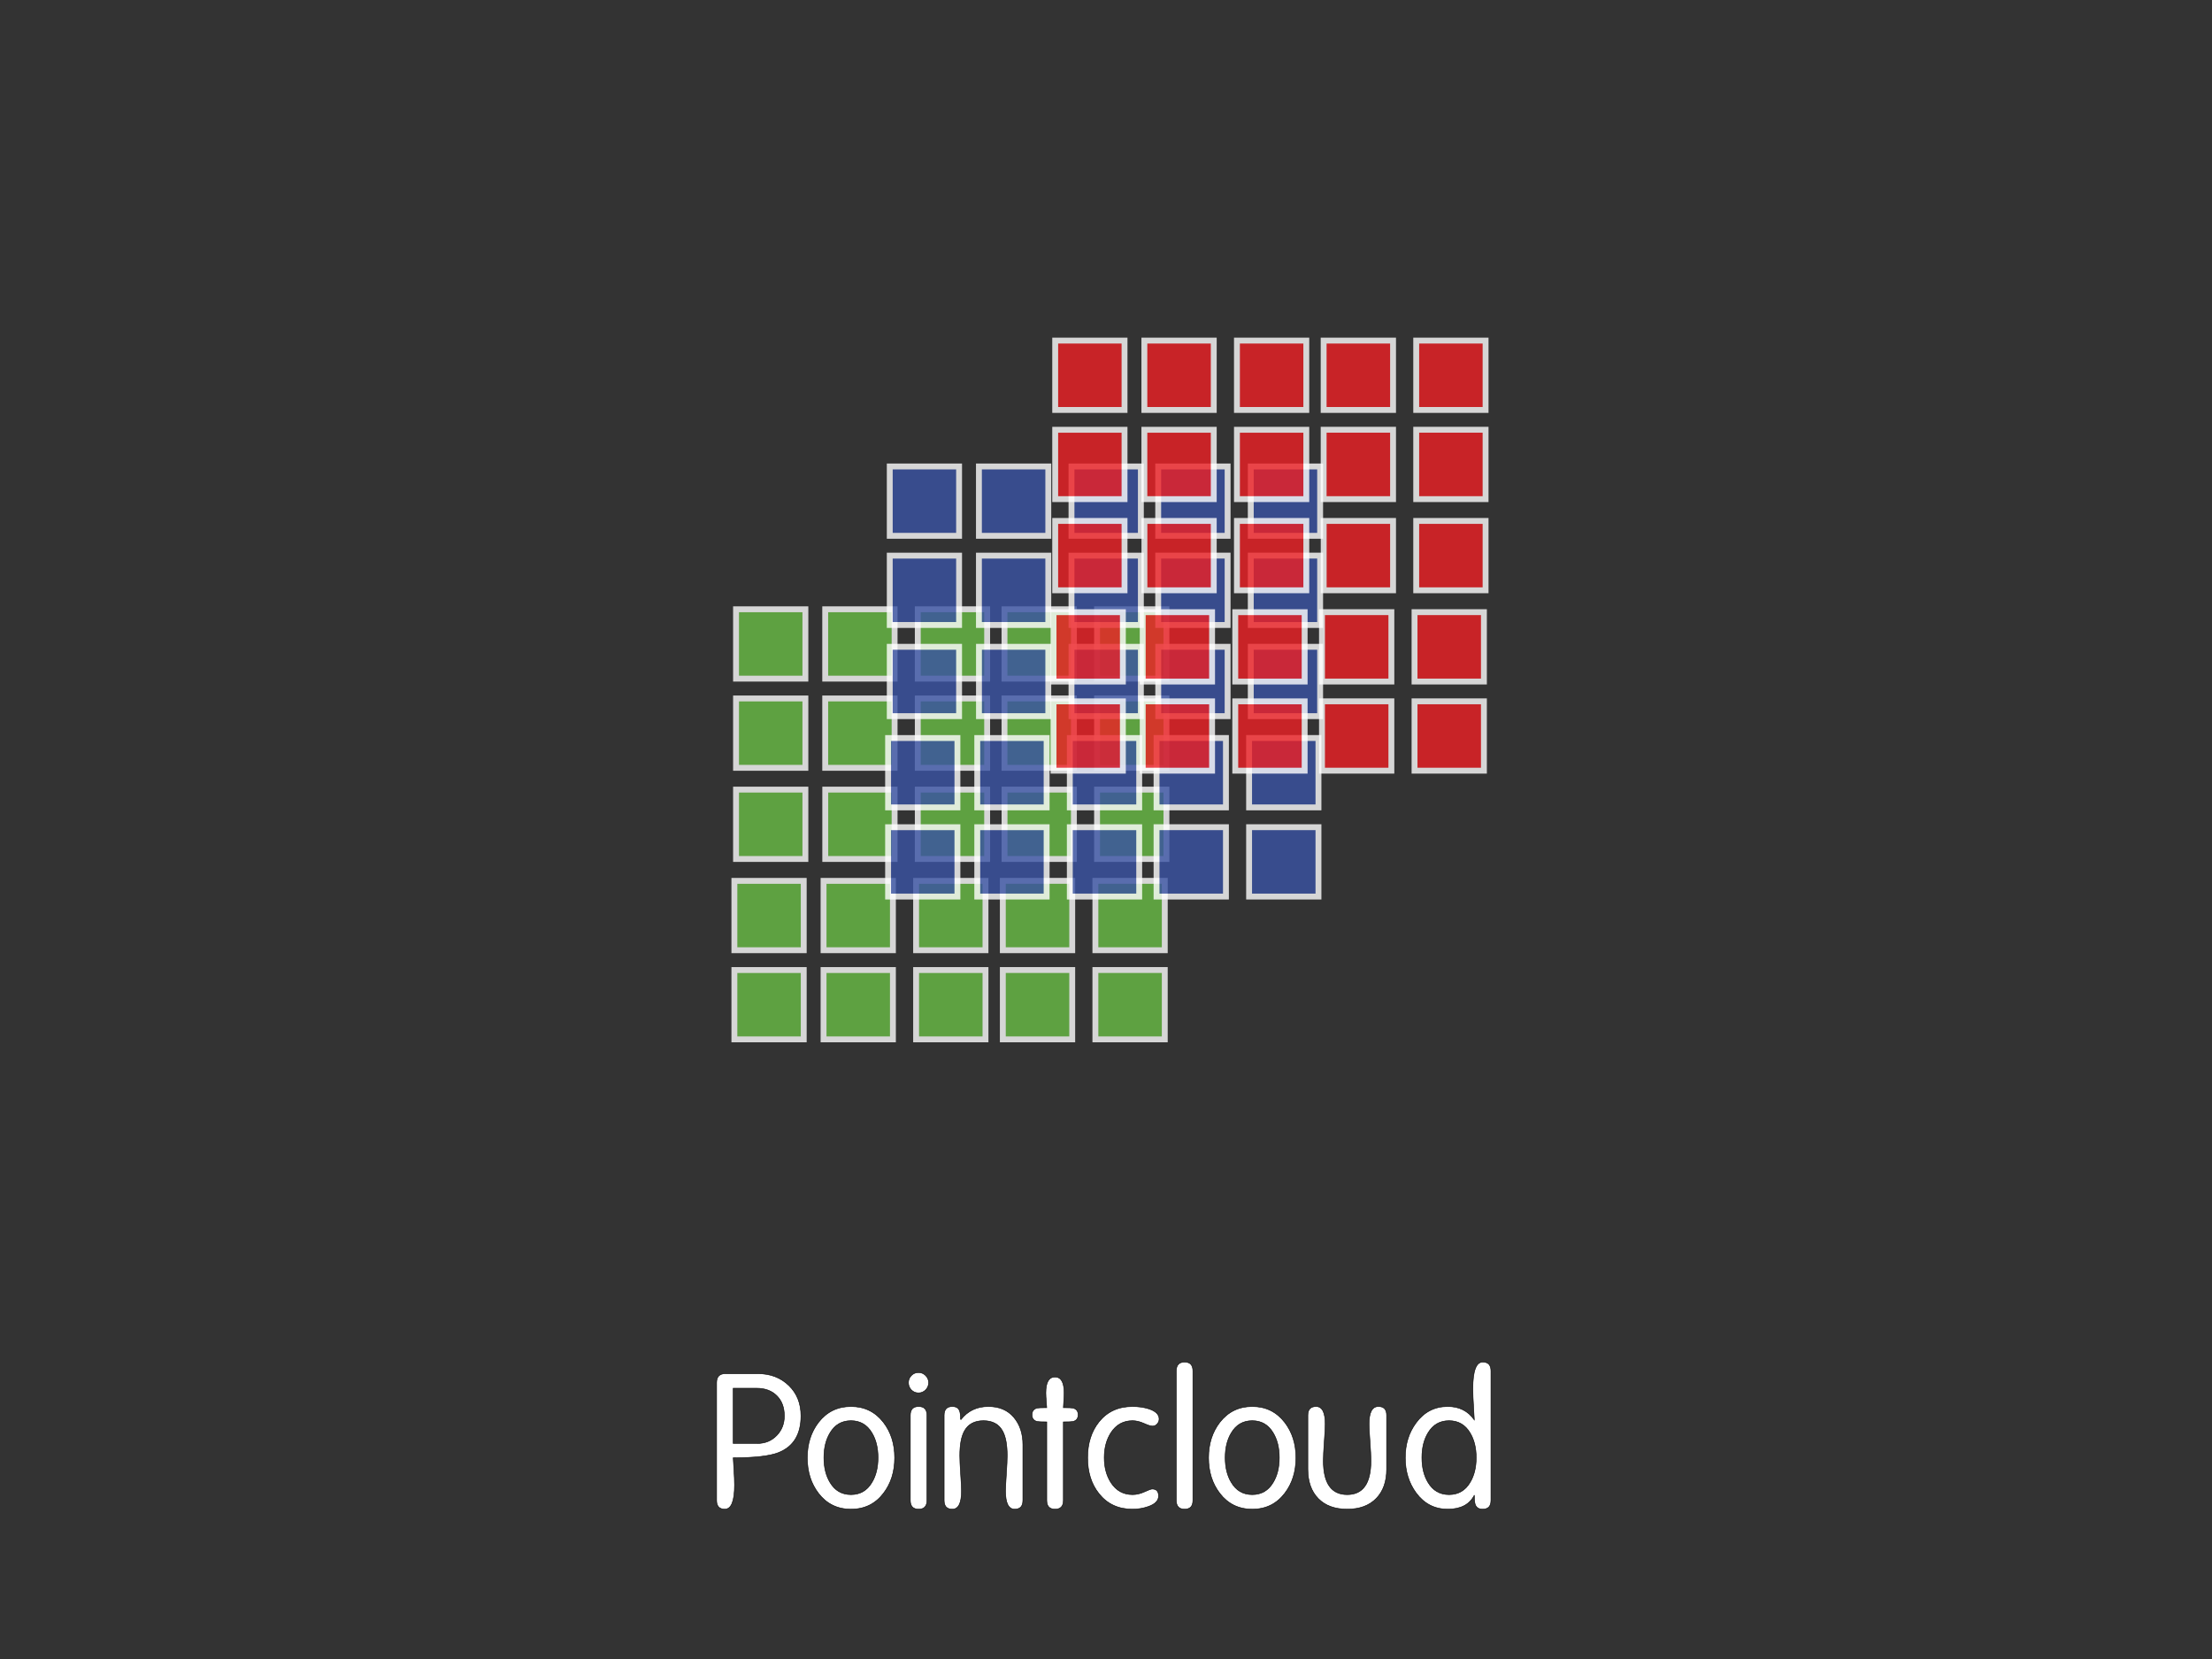 <?xml version="1.0" encoding="utf-8"?>
<!-- Generator: Adobe Illustrator 16.0.0, SVG Export Plug-In . SVG Version: 6.00 Build 0)  -->
<!DOCTYPE svg PUBLIC "-//W3C//DTD SVG 1.1//EN" "http://www.w3.org/Graphics/SVG/1.1/DTD/svg11.dtd">
<svg version="1.1" id="main" xmlns="http://www.w3.org/2000/svg" xmlns:xlink="http://www.w3.org/1999/xlink" x="0px" y="0px"
	 width="320px" height="240px" viewBox="0 0 320 240" enable-background="new 0 0 320 240" xml:space="preserve">
<rect x="0" y="0" width="320" height="240" fill="#333333" stroke="none"/>
<g>
	<g>
		<path fill="#FFFFFF" stroke="#000000" stroke-width="0.075" d="M115.871,204.833c0,2.667-1.077,4.435-3.23,5.299
			c-1.275,0.505-3.465,0.758-6.57,0.758c0,0.126,0.031,0.662,0.095,1.608c0.062,0.946,0.095,1.727,0.095,2.338
			c0,2.326-0.469,3.488-1.404,3.488c-0.793,0-1.188-0.424-1.188-1.271v-17.033c0-0.865,0.423-1.298,1.27-1.298h4.698
			c1.799,0,3.289,0.567,4.468,1.703S115.871,203.03,115.871,204.833z M113.469,204.838c0-1.22-0.362-2.193-1.086-2.919
			c-0.725-0.727-1.702-1.091-2.935-1.091h-3.378v7.992h3.484c1.126,0,2.06-0.381,2.801-1.145
			C113.098,206.914,113.469,205.969,113.469,204.838z"/>
		<path fill="#FFFFFF" stroke="#000000" stroke-width="0.075" d="M129.425,210.886c0,2.021-0.54,3.732-1.62,5.14
			c-1.17,1.533-2.736,2.299-4.697,2.299c-1.963,0-3.528-0.766-4.699-2.299c-1.079-1.407-1.619-3.119-1.619-5.14
			c0-2.002,0.54-3.706,1.619-5.112c1.188-1.533,2.754-2.299,4.699-2.299c1.943,0,3.51,0.766,4.697,2.299
			C128.885,207.18,129.425,208.884,129.425,210.886z M127.021,210.873c0-1.423-0.295-2.619-0.885-3.592
			c-0.697-1.17-1.707-1.755-3.029-1.755c-1.324,0-2.334,0.585-3.03,1.755c-0.591,0.973-0.886,2.169-0.886,3.592
			c0,1.421,0.295,2.618,0.886,3.59c0.696,1.17,1.706,1.756,3.03,1.756c1.322,0,2.332-0.586,3.029-1.756
			C126.727,213.491,127.021,212.294,127.021,210.873z"/>
		<path fill="#FFFFFF" stroke="#000000" stroke-width="0.075" d="M134.339,200.018c0,0.415-0.145,0.766-0.433,1.054
			c-0.287,0.288-0.63,0.433-1.025,0.433c-0.414,0-0.761-0.145-1.039-0.433c-0.279-0.288-0.419-0.639-0.419-1.054
			c0-0.395,0.14-0.737,0.419-1.025c0.278-0.287,0.625-0.432,1.039-0.432c0.396,0,0.738,0.145,1.025,0.432
			C134.194,199.28,134.339,199.623,134.339,200.018z M134.096,217.054c0,0.847-0.4,1.271-1.201,1.271s-1.202-0.424-1.202-1.271
			v-12.309c0-0.847,0.401-1.271,1.202-1.271s1.201,0.424,1.201,1.271V217.054z"/>
		<path fill="#FFFFFF" stroke="#000000" stroke-width="0.075" d="M147.974,217.054c0,0.847-0.396,1.271-1.188,1.271
			c-0.882,0-1.323-0.875-1.323-2.624c0-0.47,0.041-1.29,0.122-2.463c0.081-1.172,0.121-2.056,0.121-2.651
			c0-1.569-0.216-2.75-0.648-3.544c-0.539-1.01-1.467-1.516-2.78-1.516c-1.314,0-2.241,0.506-2.78,1.516
			c-0.433,0.794-0.648,1.975-0.648,3.544c0,0.596,0.04,1.479,0.121,2.651c0.081,1.173,0.122,1.993,0.122,2.463
			c0,1.749-0.441,2.624-1.323,2.624c-0.793,0-1.188-0.424-1.188-1.271v-12.309c0-0.847,0.396-1.271,1.188-1.271
			c0.521,0,0.864,0.198,1.025,0.594c0.108,0.234,0.162,0.648,0.162,1.242l0.055,0.054c0.989-1.26,2.312-1.89,3.969-1.89
			c1.566,0,2.79,0.519,3.672,1.556c0.882,1.036,1.323,2.357,1.323,3.962V217.054z"/>
		<path fill="#FFFFFF" stroke="#000000" stroke-width="0.075" d="M155.966,204.67c0,0.522-0.249,0.848-0.747,0.974
			c-0.16,0.036-0.622,0.054-1.387,0.054v11.356c0,0.847-0.4,1.271-1.201,1.271s-1.201-0.424-1.201-1.271v-11.356
			c-0.765,0-1.228-0.018-1.387-0.054c-0.498-0.126-0.746-0.451-0.746-0.974s0.248-0.847,0.746-0.974
			c0.159-0.036,0.622-0.054,1.387-0.054c0-0.108-0.023-0.41-0.068-0.906c-0.044-0.495-0.066-0.905-0.066-1.23
			c0-1.531,0.44-2.298,1.322-2.298s1.323,0.767,1.323,2.298c0,0.325-0.019,0.735-0.054,1.23c-0.037,0.496-0.055,0.798-0.055,0.906
			c0.765,0,1.227,0.018,1.387,0.054C155.717,203.823,155.966,204.147,155.966,204.67z"/>
		<path fill="#FFFFFF" stroke="#000000" stroke-width="0.075" d="M167.684,205.283c0,0.27-0.095,0.509-0.282,0.716
			c-0.188,0.206-0.417,0.311-0.687,0.311c-0.233,0-0.642-0.13-1.225-0.392c-0.583-0.261-1.135-0.392-1.654-0.392
			c-1.328,0-2.368,0.576-3.122,1.728c-0.646,1.008-0.969,2.215-0.969,3.619c0,1.403,0.323,2.609,0.969,3.617
			c0.754,1.152,1.794,1.729,3.122,1.729c0.573,0,1.152-0.136,1.734-0.405c0.584-0.271,0.955-0.405,1.117-0.405
			c0.609,0,0.915,0.336,0.915,1.008c0,0.674-0.495,1.182-1.485,1.526c-0.72,0.255-1.484,0.382-2.295,0.382
			c-2.034,0-3.645-0.748-4.833-2.245c-1.098-1.37-1.646-3.102-1.646-5.193s0.549-3.823,1.646-5.193
			c1.188-1.479,2.799-2.218,4.833-2.218c0.846,0,1.62,0.107,2.322,0.323C167.17,204.123,167.684,204.617,167.684,205.283z"/>
		<path fill="#FFFFFF" stroke="#000000" stroke-width="0.075" d="M172.57,217.052c0,0.849-0.4,1.272-1.201,1.272
			s-1.201-0.424-1.201-1.272v-18.704c0-0.866,0.4-1.3,1.201-1.3s1.201,0.434,1.201,1.3V217.052z"/>
		<path fill="#FFFFFF" stroke="#000000" stroke-width="0.075" d="M187.475,210.886c0,2.021-0.541,3.732-1.62,5.14
			c-1.171,1.533-2.736,2.299-4.698,2.299s-3.527-0.766-4.698-2.299c-1.079-1.407-1.62-3.119-1.62-5.14
			c0-2.002,0.541-3.706,1.62-5.112c1.188-1.533,2.754-2.299,4.698-2.299s3.51,0.766,4.698,2.299
			C186.934,207.18,187.475,208.884,187.475,210.886z M185.071,210.873c0-1.423-0.295-2.619-0.886-3.592
			c-0.696-1.17-1.706-1.755-3.029-1.755s-2.333,0.585-3.029,1.755c-0.591,0.973-0.886,2.169-0.886,3.592
			c0,1.421,0.295,2.618,0.886,3.59c0.696,1.17,1.706,1.756,3.029,1.756s2.333-0.586,3.029-1.756
			C184.776,213.491,185.071,212.294,185.071,210.873z"/>
		<path fill="#FFFFFF" stroke="#000000" stroke-width="0.075" d="M200.596,212.536c0,1.803-0.504,3.219-1.512,4.246
			c-1.008,1.028-2.402,1.542-4.185,1.542c-1.801,0-3.199-0.514-4.198-1.542c-0.999-1.027-1.499-2.443-1.499-4.246v-7.791
			c0-0.847,0.396-1.271,1.188-1.271c0.882,0,1.322,0.846,1.322,2.537c0,0.486-0.045,1.337-0.135,2.553
			c-0.09,1.215-0.135,2.137-0.135,2.767c0,3.259,1.151,4.888,3.456,4.888c2.286,0,3.429-1.629,3.429-4.888
			c0-0.63-0.045-1.552-0.135-2.767c-0.091-1.216-0.135-2.066-0.135-2.553c0-1.691,0.449-2.537,1.35-2.537
			c0.792,0,1.188,0.424,1.188,1.271V212.536z"/>
		<path fill="#FFFFFF" stroke="#000000" stroke-width="0.075" d="M215.689,217.052c0,0.849-0.401,1.272-1.201,1.272
			c-0.547,0-0.902-0.219-1.065-0.657c-0.092-0.236-0.137-0.692-0.137-1.368c-0.687,1.35-1.968,2.025-3.845,2.025
			c-1.895,0-3.42-0.784-4.575-2.354c-1.047-1.424-1.57-3.119-1.57-5.085s0.523-3.651,1.57-5.058
			c1.155-1.569,2.681-2.354,4.575-2.354c1.66,0,2.941,0.648,3.845,1.943c0-0.126-0.036-0.73-0.108-1.814
			c-0.072-1.083-0.107-1.986-0.107-2.709c0-2.564,0.477-3.847,1.431-3.847c0.792,0,1.188,0.434,1.188,1.3V217.052z M213.557,210.873
			c0-1.423-0.297-2.619-0.889-3.592c-0.699-1.17-1.713-1.755-3.041-1.755c-1.327,0-2.34,0.585-3.04,1.755
			c-0.593,0.973-0.888,2.169-0.888,3.592c0,1.421,0.295,2.618,0.888,3.59c0.7,1.17,1.713,1.756,3.04,1.756
			c1.328,0,2.342-0.586,3.041-1.756C213.26,213.491,213.557,212.294,213.557,210.873z"/>
	</g>
</g>
<g opacity="0.8">
	<rect x="119.38" y="88.142" fill="#69BD45" stroke="#FFFFFF" stroke-width="0.851" width="10.037" height="10.033"/>
	<rect x="119.38" y="101.043" fill="#69BD45" stroke="#FFFFFF" stroke-width="0.851" width="10.037" height="10.033"/>
	<rect x="106.48" y="101.043" fill="#69BD45" stroke="#FFFFFF" stroke-width="0.851" width="10.031" height="10.033"/>
	<rect x="106.48" y="88.142" fill="#69BD45" stroke="#FFFFFF" stroke-width="0.851" width="10.031" height="10.033"/>
	<rect x="106.48" y="114.229" fill="#69BD45" stroke="#FFFFFF" stroke-width="0.851" width="10.031" height="10.035"/>
	<rect x="119.387" y="114.229" fill="#69BD45" stroke="#FFFFFF" stroke-width="0.851" width="10.03" height="10.035"/>
	<rect x="132.772" y="88.142" fill="#69BD45" stroke="#FFFFFF" stroke-width="0.851" width="10.035" height="10.033"/>
	<rect x="132.772" y="101.043" fill="#69BD45" stroke="#FFFFFF" stroke-width="0.851" width="10.035" height="10.033"/>
	<rect x="132.772" y="114.229" fill="#69BD45" stroke="#FFFFFF" stroke-width="0.851" width="10.035" height="10.035"/>
	<rect x="119.14" y="127.431" fill="#69BD45" stroke="#FFFFFF" stroke-width="0.851" width="10.035" height="10.032"/>
	<rect x="119.14" y="140.332" fill="#69BD45" stroke="#FFFFFF" stroke-width="0.851" width="10.035" height="10.027"/>
	<rect x="106.24" y="140.332" fill="#69BD45" stroke="#FFFFFF" stroke-width="0.851" width="10.031" height="10.027"/>
	<rect x="106.24" y="127.431" fill="#69BD45" stroke="#FFFFFF" stroke-width="0.851" width="10.031" height="10.032"/>
	<rect x="132.529" y="127.431" fill="#69BD45" stroke="#FFFFFF" stroke-width="0.851" width="10.038" height="10.032"/>
	<rect x="132.529" y="140.332" fill="#69BD45" stroke="#FFFFFF" stroke-width="0.851" width="10.038" height="10.027"/>
	<rect x="145.315" y="88.142" fill="#69BD45" stroke="#FFFFFF" stroke-width="0.851" width="10.041" height="10.033"/>
	<rect x="145.315" y="101.039" fill="#69BD45" stroke="#FFFFFF" stroke-width="0.851" width="10.041" height="10.038"/>
	<rect x="145.322" y="114.229" fill="#69BD45" stroke="#FFFFFF" stroke-width="0.851" width="10.034" height="10.035"/>
	<rect x="158.707" y="88.142" fill="#69BD45" stroke="#FFFFFF" stroke-width="0.851" width="10.035" height="10.033"/>
	<rect x="158.707" y="101.039" fill="#69BD45" stroke="#FFFFFF" stroke-width="0.851" width="10.035" height="10.038"/>
	<rect x="158.707" y="114.229" fill="#69BD45" stroke="#FFFFFF" stroke-width="0.851" width="10.035" height="10.035"/>
	<rect x="145.074" y="127.427" fill="#69BD45" stroke="#FFFFFF" stroke-width="0.851" width="10.04" height="10.036"/>
	<rect x="145.074" y="140.328" fill="#69BD45" stroke="#FFFFFF" stroke-width="0.851" width="10.04" height="10.031"/>
	<rect x="158.465" y="127.427" fill="#69BD45" stroke="#FFFFFF" stroke-width="0.851" width="10.037" height="10.036"/>
	<rect x="158.465" y="140.328" fill="#69BD45" stroke="#FFFFFF" stroke-width="0.851" width="10.037" height="10.031"/>
</g>
<g opacity="0.8">
	<rect x="141.617" y="67.481" fill="#3953A4" stroke="#FFFFFF" stroke-width="0.851" width="10.036" height="10.032"/>
	<rect x="141.617" y="80.382" fill="#3953A4" stroke="#FFFFFF" stroke-width="0.851" width="10.036" height="10.032"/>
	<rect x="128.717" y="80.382" fill="#3953A4" stroke="#FFFFFF" stroke-width="0.851" width="10.03" height="10.032"/>
	<rect x="128.717" y="67.481" fill="#3953A4" stroke="#FFFFFF" stroke-width="0.851" width="10.03" height="10.032"/>
	<rect x="128.717" y="93.569" fill="#3953A4" stroke="#FFFFFF" stroke-width="0.851" width="10.03" height="10.033"/>
	<rect x="141.624" y="93.569" fill="#3953A4" stroke="#FFFFFF" stroke-width="0.851" width="10.029" height="10.033"/>
	<rect x="155.009" y="67.481" fill="#3953A4" stroke="#FFFFFF" stroke-width="0.851" width="10.035" height="10.032"/>
	<rect x="155.009" y="80.382" fill="#3953A4" stroke="#FFFFFF" stroke-width="0.851" width="10.035" height="10.032"/>
	<rect x="155.009" y="93.569" fill="#3953A4" stroke="#FFFFFF" stroke-width="0.851" width="10.035" height="10.033"/>
	<rect x="141.377" y="106.769" fill="#3953A4" stroke="#FFFFFF" stroke-width="0.851" width="10.034" height="10.033"/>
	<rect x="141.377" y="119.67" fill="#3953A4" stroke="#FFFFFF" stroke-width="0.851" width="10.034" height="10.029"/>
	<rect x="128.477" y="119.67" fill="#3953A4" stroke="#FFFFFF" stroke-width="0.851" width="10.03" height="10.029"/>
	<rect x="128.477" y="106.769" fill="#3953A4" stroke="#FFFFFF" stroke-width="0.851" width="10.03" height="10.033"/>
	<rect x="154.766" y="106.769" fill="#3953A4" stroke="#FFFFFF" stroke-width="0.851" width="10.038" height="10.033"/>
	<rect x="154.766" y="119.67" fill="#3953A4" stroke="#FFFFFF" stroke-width="0.851" width="10.038" height="10.029"/>
	<rect x="167.552" y="67.481" fill="#3953A4" stroke="#FFFFFF" stroke-width="0.851" width="10.041" height="10.032"/>
	<rect x="167.552" y="80.377" fill="#3953A4" stroke="#FFFFFF" stroke-width="0.851" width="10.041" height="10.037"/>
	<rect x="167.559" y="93.569" fill="#3953A4" stroke="#FFFFFF" stroke-width="0.851" width="10.034" height="10.033"/>
	<rect x="180.943" y="67.481" fill="#3953A4" stroke="#FFFFFF" stroke-width="0.851" width="10.034" height="10.032"/>
	<rect x="180.943" y="80.377" fill="#3953A4" stroke="#FFFFFF" stroke-width="0.851" width="10.034" height="10.037"/>
	<rect x="180.943" y="93.569" fill="#3953A4" stroke="#FFFFFF" stroke-width="0.851" width="10.034" height="10.033"/>
	<rect x="167.312" y="106.765" fill="#3953A4" stroke="#FFFFFF" stroke-width="0.851" width="10.039" height="10.037"/>
	<rect x="167.312" y="119.666" fill="#3953A4" stroke="#FFFFFF" stroke-width="0.851" width="10.039" height="10.034"/>
	<rect x="180.701" y="106.765" fill="#3953A4" stroke="#FFFFFF" stroke-width="0.851" width="10.036" height="10.037"/>
	<rect x="180.701" y="119.666" fill="#3953A4" stroke="#FFFFFF" stroke-width="0.851" width="10.036" height="10.034"/>
</g>
<g opacity="0.8">
	<rect x="165.551" y="49.273" fill="#ED1F24" stroke="#FFFFFF" stroke-width="0.851" width="10.037" height="10.033"/>
	<rect x="165.551" y="62.174" fill="#ED1F24" stroke="#FFFFFF" stroke-width="0.851" width="10.037" height="10.032"/>
	<rect x="152.651" y="62.174" fill="#ED1F24" stroke="#FFFFFF" stroke-width="0.851" width="10.03" height="10.032"/>
	<rect x="152.651" y="49.273" fill="#ED1F24" stroke="#FFFFFF" stroke-width="0.851" width="10.03" height="10.033"/>
	<rect x="152.651" y="75.361" fill="#ED1F24" stroke="#FFFFFF" stroke-width="0.851" width="10.03" height="10.033"/>
	<rect x="165.558" y="75.361" fill="#ED1F24" stroke="#FFFFFF" stroke-width="0.851" width="10.03" height="10.033"/>
	<rect x="178.943" y="49.273" fill="#ED1F24" stroke="#FFFFFF" stroke-width="0.851" width="10.034" height="10.033"/>
	<rect x="178.943" y="62.174" fill="#ED1F24" stroke="#FFFFFF" stroke-width="0.851" width="10.034" height="10.032"/>
	<rect x="178.943" y="75.361" fill="#ED1F24" stroke="#FFFFFF" stroke-width="0.851" width="10.034" height="10.033"/>
	<rect x="165.311" y="88.562" fill="#ED1F24" stroke="#FFFFFF" stroke-width="0.851" width="10.034" height="10.033"/>
	<rect x="165.311" y="101.463" fill="#ED1F24" stroke="#FFFFFF" stroke-width="0.851" width="10.034" height="10.027"/>
	<rect x="152.411" y="101.463" fill="#ED1F24" stroke="#FFFFFF" stroke-width="0.851" width="10.03" height="10.027"/>
	<rect x="152.411" y="88.562" fill="#ED1F24" stroke="#FFFFFF" stroke-width="0.851" width="10.03" height="10.033"/>
	<rect x="178.7" y="88.562" fill="#ED1F24" stroke="#FFFFFF" stroke-width="0.851" width="10.037" height="10.033"/>
	<rect x="178.7" y="101.463" fill="#ED1F24" stroke="#FFFFFF" stroke-width="0.851" width="10.037" height="10.027"/>
	<rect x="191.485" y="49.273" fill="#ED1F24" stroke="#FFFFFF" stroke-width="0.851" width="10.042" height="10.033"/>
	<rect x="191.485" y="62.169" fill="#ED1F24" stroke="#FFFFFF" stroke-width="0.851" width="10.042" height="10.037"/>
	<rect x="191.492" y="75.361" fill="#ED1F24" stroke="#FFFFFF" stroke-width="0.851" width="10.035" height="10.033"/>
	<rect x="204.878" y="49.273" fill="#ED1F24" stroke="#FFFFFF" stroke-width="0.851" width="10.034" height="10.033"/>
	<rect x="204.878" y="62.169" fill="#ED1F24" stroke="#FFFFFF" stroke-width="0.851" width="10.034" height="10.037"/>
	<rect x="204.878" y="75.361" fill="#ED1F24" stroke="#FFFFFF" stroke-width="0.851" width="10.034" height="10.033"/>
	<rect x="191.245" y="88.557" fill="#ED1F24" stroke="#FFFFFF" stroke-width="0.851" width="10.039" height="10.037"/>
	<rect x="191.245" y="101.458" fill="#ED1F24" stroke="#FFFFFF" stroke-width="0.851" width="10.039" height="10.032"/>
	<rect x="204.635" y="88.557" fill="#ED1F24" stroke="#FFFFFF" stroke-width="0.851" width="10.037" height="10.037"/>
	<rect x="204.635" y="101.458" fill="#ED1F24" stroke="#FFFFFF" stroke-width="0.851" width="10.037" height="10.032"/>
</g>
</svg>
